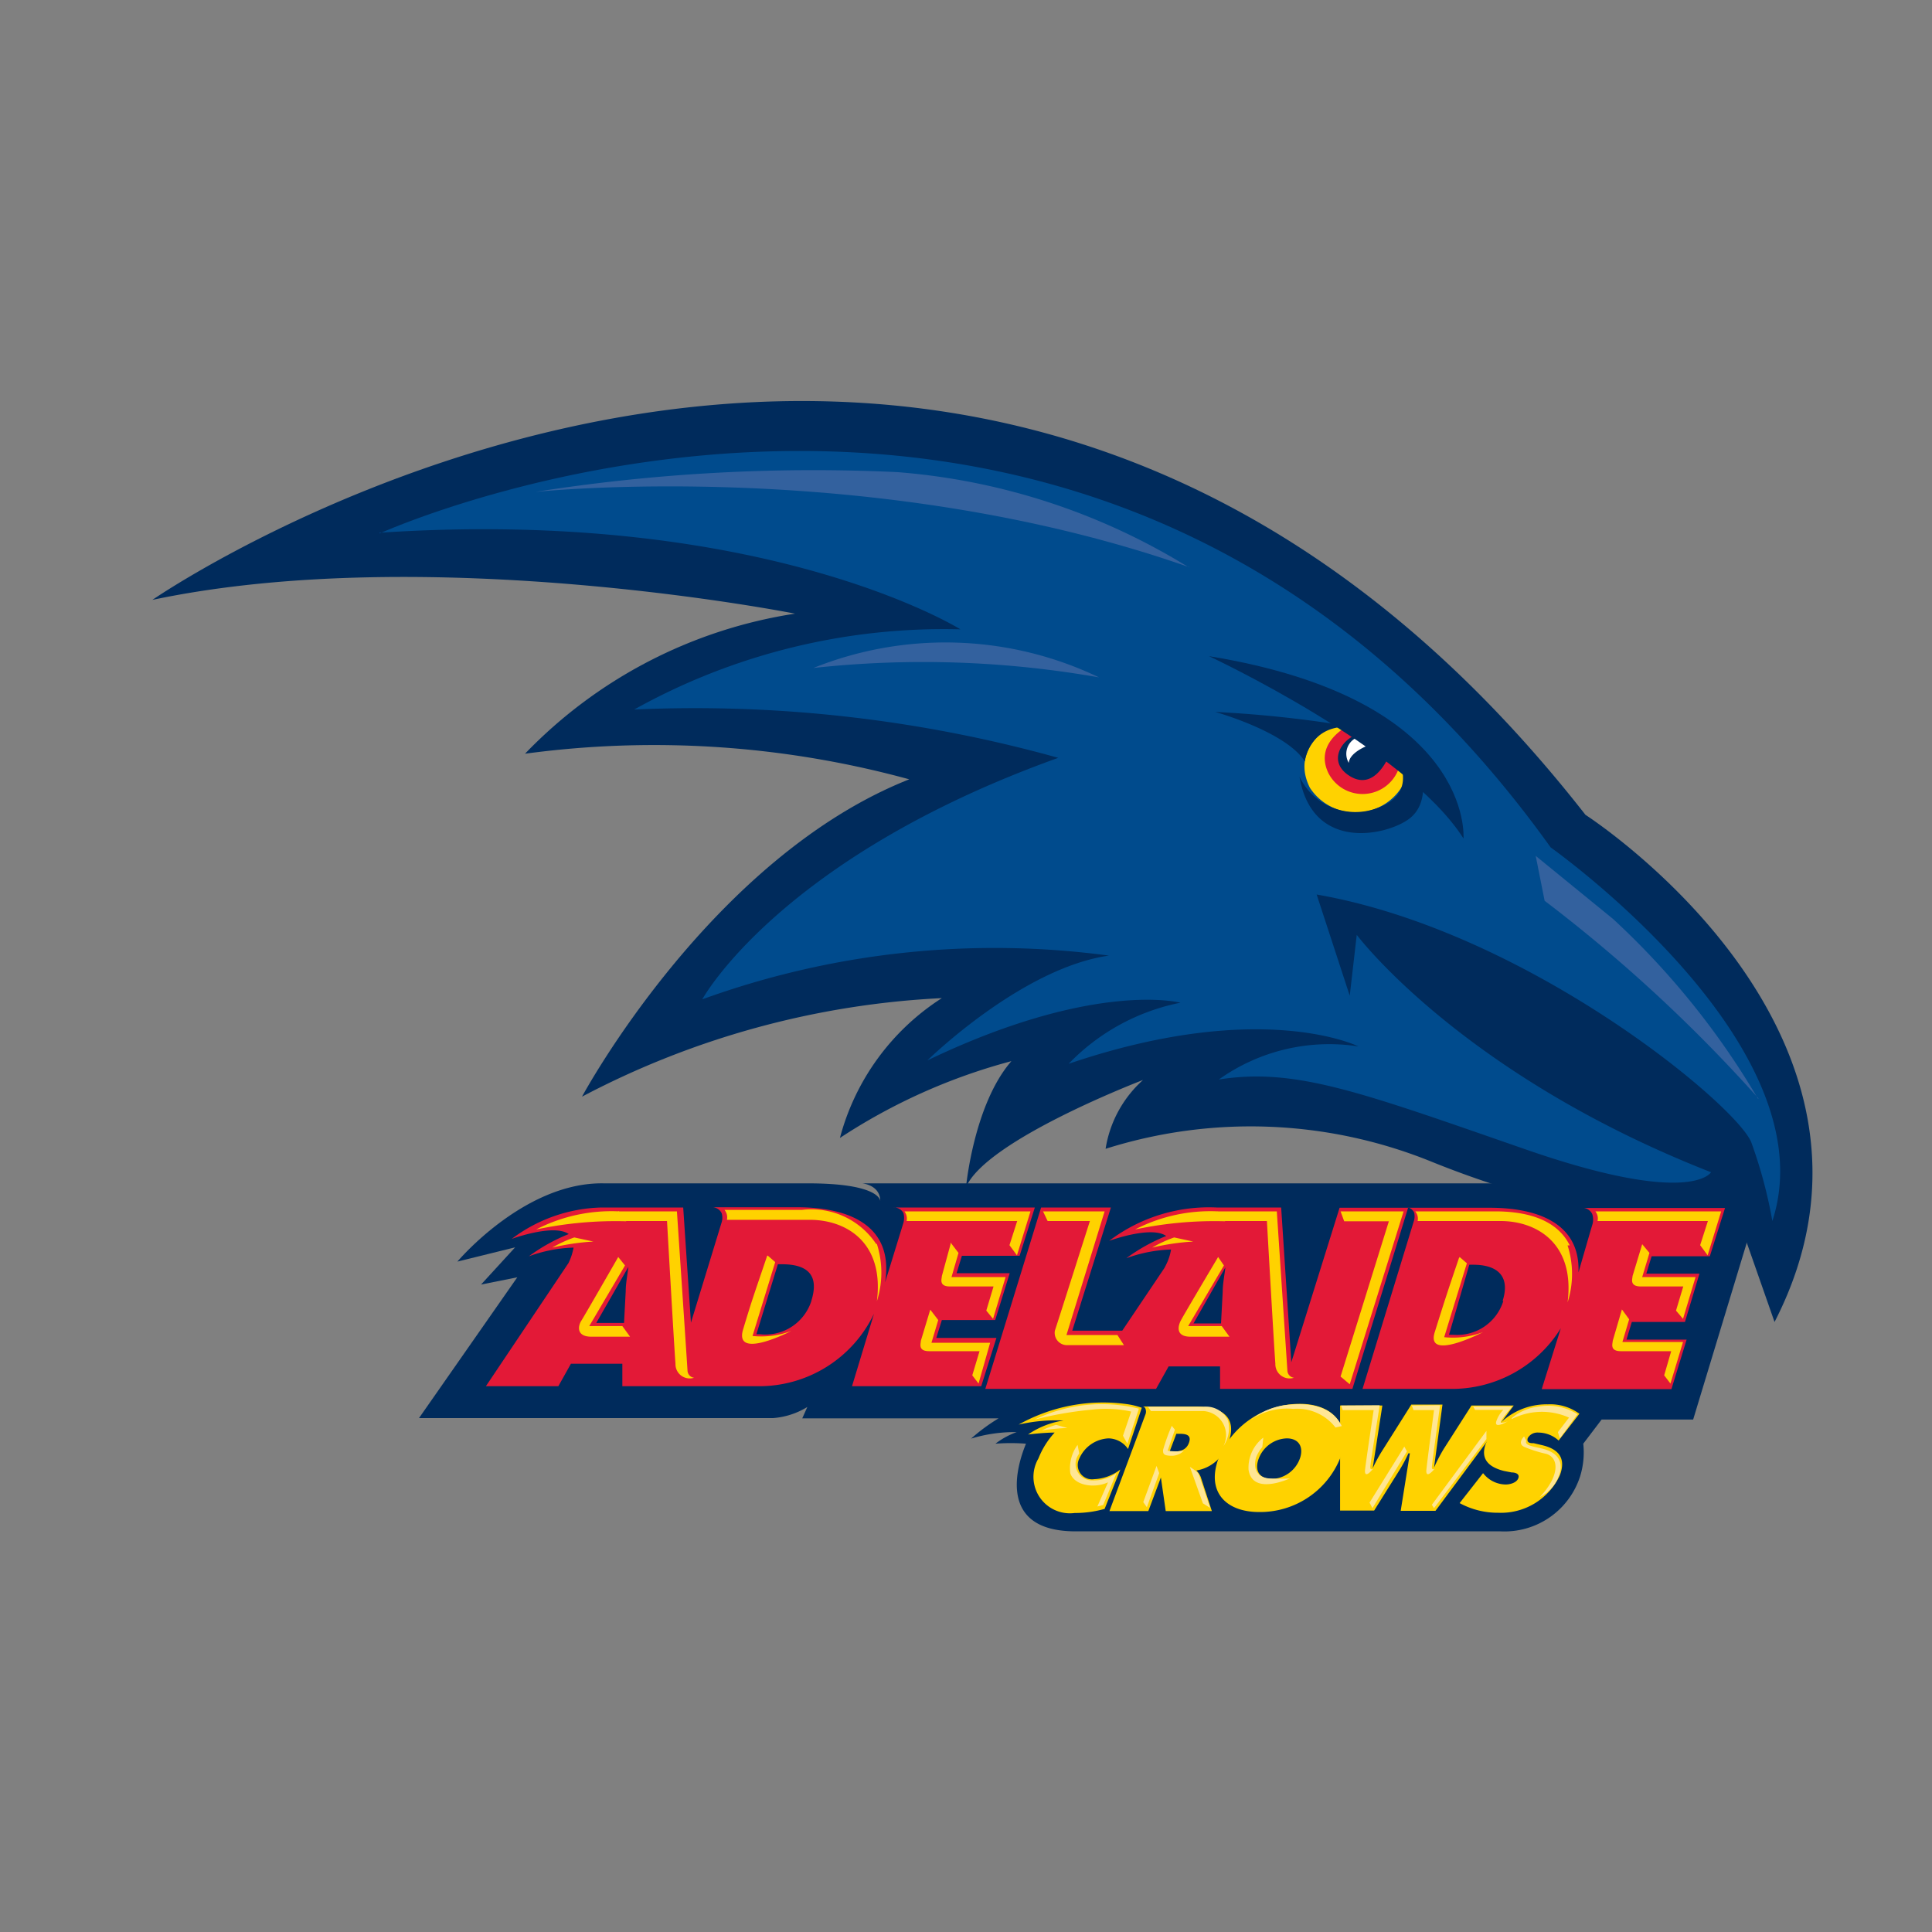<svg viewBox="0 0 80 80" xmlns="http://www.w3.org/2000/svg" >
<rect x="0" y="0" width="80" height="80" fill="#808080" stroke="none"/>
<path fill="#002b5c" d="M42.48 59.78a8.34 8.34 0 0 0-1.26 0 3.24 3.24 0 0 1 .88-.48 6.2 6.2 0 0 0-1.89.27 7.82 7.82 0 0 1 1.14-.84h-8.13l.21-.47a3.16 3.16 0 0 1-1.42.46H17.35l4.07-5.83-1.5.3 1.41-1.54-2.39.59S21.71 48.94 25 49h8.45c2.85 0 3 .65 3 .74 0-.68-.75-.74-.75-.74h27.17l9.86 1.14-2.62 8.64h-3.79l-.76 1a3.36 3.36 0 0 1-.13 1.35 3.29 3.29 0 0 1-3.3 2.28H44.54c-3.3 0-2.41-2.77-2.06-3.62"/>
<path fill="#ffd200" d="M47.28 58.29L46.71 60a1 1 0 0 0-.81-.44 1.39 1.39 0 0 0-1.21.84.59.59 0 0 0 .61.85 1.9 1.9 0 0 0 1.09-.4l-.65 1.63a4.51 4.51 0 0 1-1.24.17 1.51 1.51 0 0 1-1.5-2.26 3.44 3.44 0 0 1 .67-1.07c-.48 0-1.1.08-1.1.08a3.5 3.5 0 0 1 1.47-.58 6.89 6.89 0 0 0-1.86.17 7.15 7.15 0 0 1 4.47-.85 3 3 0 0 1 .62.15m-3.23.53"/>
<path fill="#002b5c" d="M6.31 24.84s34-23.5 59.34 8.9c0 0 14 9 7.83 21L72.17 51a40.69 40.69 0 0 1-13-2.94 19.91 19.91 0 0 0-13.39-.49 4.84 4.84 0 0 1 1.55-2.85s-6.5 2.48-7.33 4.44c0 0 .32-3.43 1.88-5.22a24.22 24.22 0 0 0-7.1 3.18A9.87 9.87 0 0 1 39 41.33a35.66 35.66 0 0 0-14.9 4.08s5.31-9.88 13.55-13.14a40 40 0 0 0-15.91-1.06 19.64 19.64 0 0 1 11.18-5.8s-15.1-3-26.61-.57"/>
<path fill="#e31937" d="M24.9 50h3.39l.32 4.77 1.27-4.15a.64.64 0 0 0 0-.39.44.44 0 0 0-.36-.24H33c2.38 0 4 .9 3.65 3.11l.76-2.47a.76.76 0 0 0 0-.4A.44.44 0 0 0 37 50h5.85l-.63 2h-2.39l-.22.72h2.2l-.6 1.94H39l-.23.74h2.49l-.63 2h-5.35l.91-3a5.27 5.27 0 0 1-4.8 3h-5.62v-.93h-2.13l-.52.93h-3l3.42-5.1a2.4 2.4 0 0 0 .21-.64 5.91 5.91 0 0 0-1.85.36 7.41 7.41 0 0 1 1.65-.92c-.62-.44-2.36.2-2.36.2A6.41 6.41 0 0 1 24.9 50zm8.7 3.85c.33-1.06-.17-1.5-1.22-1.5h-.17l-.89 2.9h.17a2 2 0 0 0 2.11-1.39zm-8.91.93h1.15l.07-1.32c0-.32.07-.65.11-1zm23.53-2.28l.06-.12a2.14 2.14 0 0 0 .21-.64 5.91 5.91 0 0 0-1.85.36 7.41 7.41 0 0 1 1.65-.92c-.62-.44-2.36.2-2.36.2A6.84 6.84 0 0 1 50.38 50h2.67l.42 6.41 2-6.4h6.2c2.22 0 3.77.78 3.69 2.68l.49-1.69.08-.27a.72.72 0 0 0 0-.46.44.44 0 0 0-.35-.25h5.85l-.63 2h-2.41l-.22.72h2.2l-.6 2h-2.2l-.22.73h2.49l-.63 2.05h-5.37l.79-2.52A5.3 5.3 0 0 1 60 57.51h-3.58l2.14-7a.7.7 0 0 0 0-.29.39.39 0 0 0-.25-.22L56 57.51h-5.48v-.93h-2.13l-.52.93H40.8L43.11 50H46l-1.6 5.1h2.07l1.75-2.6zm14 1.37c.32-1-.18-1.5-1.22-1.5h-.16l-.84 2.9h.18a2 2 0 0 0 2.07-1.4zm-12.8.93h1.14l.07-1.32c0-.32.07-.65.11-1z"/>
<path fill="#004b8d" d="M15.72 22.09s29.56-13.44 48.49 13c0 0 11.56 8.17 9.18 15.47a19.4 19.4 0 0 0-.87-3.25c-.58-1.52-9.25-8.75-18-10.27l1.37 4.19.29-2.52s4.33 5.78 14.67 9.83c0 0-.8 1.44-7.66-.94s-9.54-3.4-12.72-2.9a7.87 7.87 0 0 1 5.78-1.37s-4-2-12 .72a8.81 8.81 0 0 1 4.63-2.53s-3.54-.94-10.48 2.39c0 0 3.9-3.83 7.52-4.34a35.52 35.52 0 0 0-16.84 1.81s3.18-5.85 14.74-10a56 56 0 0 0-17.56-2 26.33 26.33 0 0 1 13.51-3.32s-8.09-5.06-24.06-4"/>
<path fill="#004b8d" d="M49.19 23.53a26.9 26.9 0 0 0-12.06-3.94 74.06 74.06 0 0 0-15 .82s14-1.49 27.09 3.12"/>
<path d="M72.79 45.49a32.61 32.61 0 0 0-6-7.44l-3.2-2.61.37 1.86a62.89 62.89 0 0 1 8.86 8.19m-23.6-22a26.9 26.9 0 0 0-12.06-3.94 74.06 74.06 0 0 0-15 .82s14-1.49 27.09 3.12m-15.57 4.17a14.69 14.69 0 0 1 11.83.39 41.93 41.93 0 0 0-11.83-.39" fill="#33619e"/>
<path fill="#ffd200" d="M55.76 29.7c-.07 0-2.48 1-1.52 2.92a2.26 2.26 0 0 0 4.13-.92"/>
<path fill="#002b5c" d="M56.54 30.19a48.61 48.61 0 0 0-6.22-.71s2.94.82 3.71 2.05c0 0 .21-1.88 2.51-1.34m2.28 1.63s.46 1.41-.49 2.1-4 1.35-4.52-1.76a2.56 2.56 0 0 0 3.27 1.28c2.25-.84.06-3.2.06-3.2z"/>
<path fill="#002b5c" d="M57.4 30.83l-1.12-1.34-.91 1.31a1 1 0 0 0-.07 1.1 1.14 1.14 0 0 0 1.63.46c.85-.39.47-1.52.47-1.52"/>
<path fill="#e31937" d="M56.1 29.92c-.05 0-1.76.72-1.09 2.1a1.59 1.59 0 0 0 3-.66c.22-1.55-.34-.44-.34-.44s-.59 1.94-1.77 1.22 0-2 .84-1.76-.6-.46-.6-.46"/>
<path fill="#002b5c" d="M60.6 34.72s.47-5.75-10.54-7.55c0 0 8.16 3.8 10.54 7.55"/>
<path fill="#ffd200" d="M49.23 59.75c-.12.32-.41.36-.68.36h-.12l.28-.74h.13c.28 0 .51.05.39.38m1.63 0c.41-1.09-.3-1.51-1.33-1.51H47.3a.13.13 0 0 1 .13.09.33.33 0 0 1 0 .24l-1.49 4h1.61l.52-1.39.2 1.39h1.91l-.46-1.41a.84.84 0 0 0-.18-.27 1.64 1.64 0 0 0 1.3-1.13"/>
<path fill="#ffd200" d="M53.28 59.56c.53 0 .71.39.54.85a1.28 1.28 0 0 1-1.16.83c-.5 0-.73-.34-.54-.84a1.29 1.29 0 0 1 1.16-.84m.54-1.43a3.65 3.65 0 0 0-3.36 2.25c-.52 1.39.3 2.23 1.68 2.23a3.58 3.58 0 0 0 3.35-2.22c.51-1.37-.29-2.26-1.67-2.26"/>
<path fill="#ffd200" d="M55.49 58.2v4.35h1.41l1.07-1.71a6 6 0 0 0 .35-.66h.06L58 62.56h1.44l3.24-4.36h-1.75L59.78 60a7 7 0 0 0-.4.77l.35-2.61h-1.29L57.28 60a6.23 6.23 0 0 0-.44.8l.4-2.6z"/>
<path fill="#ffd200" d="M60.44 62.24a3.3 3.3 0 0 0 1.6.4 2.69 2.69 0 0 0 2.55-1.55c.28-.74-.09-1.1-.74-1.25l-.34-.08c-.12 0-.31 0-.25-.21a.46.46 0 0 1 .44-.23 1.25 1.25 0 0 1 .84.33l.86-1.11a2.05 2.05 0 0 0-1.3-.39 2.77 2.77 0 0 0-2.57 1.61c-.26.68.15 1 .75 1.15l.31.06c.14 0 .35.05.28.24s-.35.26-.52.26a1.2 1.2 0 0 1-.88-.4l-.06-.07zm-10-10.19s-1.44 2.42-1.55 2.64-.22.66.41.66h1.61l-.32-.44H49.2l1.48-2.51zm10 0l.3.26-.94 3.06a3.51 3.51 0 0 0 1.61-.21s-2.39 1.24-2 0 .47-1.5 1-3.06m7.59-.58l-.4 1.32c0 .11-.14.43.35.43h1.75l-.3 1 .29.34.52-1.73H68l.3-1-.3-.36zm-.84 2.7l-.38 1.3c0 .11-.14.43.34.43h2.08l-.29 1 .26.34.52-1.72h-2.51l.28-.94zm-16.73-4.06h2.44l.44 6.62a.31.31 0 0 0 .27.27.59.59 0 0 1-.77-.58c-.06-.78-.35-5.91-.35-5.91h-2.28zm-7.24 0l.19.4h1.75s-1.38 4.34-1.45 4.54a.51.51 0 0 0 .51.6h2.35l-.27-.42h-2.11l1.58-5.12z"/>
<path fill="#ffe694" d="M47.52 58.23l.14.2h2.19a1 1 0 0 1 .81 1.45 1.31 1.31 0 0 0 .19-1.06 1 1 0 0 0-1-.57h-2.34m-.83 1.53l-.18-.33.34-1a4.88 4.88 0 0 0-1.62-.08 15.13 15.13 0 0 0-2.37.41 6.38 6.38 0 0 1 4.31-.45zm-2.06.05a1.63 1.63 0 0 0-.3 1.18c.18.51 1 .63 1.56.37l-.44 1 .24-.06.55-1.32a1.64 1.64 0 0 1-1 .3.68.68 0 0 1-.54-1.11z"/><path fill="#ffe694" d="M43.73 59a4.05 4.05 0 0 0-.59.23 9.84 9.84 0 0 1 1.06-.1"/><path fill="#ffd200" d="M48.62 51.24a5.28 5.28 0 0 0-.91.42 9.78 9.78 0 0 1 1.7-.25"/><path fill="#ffe694" d="M48 61l-.11-.3-.55 1.5.15.21zm1.27-.26l.54 1.51.3.19s-.44-1.32-.48-1.41-.36-.29-.36-.29m-.75-1.7a8.16 8.16 0 0 0-.36 1c0 .15 0 .24.37.24a.69.69 0 0 0 .49-.21 2.07 2.07 0 0 1-.67 0l.3-.87zm3.79.49a1.57 1.57 0 0 0-.61 1.33c.12.8 1 .66 1.71.36a7.73 7.73 0 0 1-.81 0c-.2 0-.79-.1-.59-.87a1.48 1.48 0 0 1 .26-.43zm-.51-.74a2.94 2.94 0 0 1 1.36-.6c.76-.1 1.92-.11 2.4.86l-.26.06a2 2 0 0 0-1.75-.77 2.61 2.61 0 0 0-1.75.45m3.73-.59l.07.19h1.28s-.36 2.39-.36 2.52c0 .35.34-.1.34-.1s-.16.13-.11-.15c0-.1.38-2.47.38-2.47zm2.93 0l.07.19h.85s-.32 2.39-.32 2.52c0 .35.35-.1.35-.1s-.16.13-.11-.15c0-.1.33-2.47.33-2.47zm-1.63 4.25l-.12-.23 1.44-2.32.11.2zm2.55 0l-.09-.14 2.26-3.06v.34zM61 58.24h1.62s-.58.66-.46.67a.64.64 0 0 0 .28-.06s-.59.35-.48 0a1.21 1.21 0 0 1 .29-.47h-1.17zm1.6.48a2.06 2.06 0 0 1 1.07-.47 2.28 2.28 0 0 1 1.65.31l-.73 1-.08-.26.46-.6a2.75 2.75 0 0 0-2.37.06m.51.72s-.3.28 0 .43a5.37 5.37 0 0 0 .91.29c.53.15.59.89-.26 1.79a1.59 1.59 0 0 0 .83-1c.17-.63-.3-.9-.71-1s-.77-.14-.68-.33z"/><path fill="#ffd200" d="M55.51 50.16h2.61l-2.23 7.16-.38-.32 2-6.43h-1.85z"/><path d="M56.55 30.91s-.67.27-.7.68a.74.74 0 0 1 .24-1l.46.32z" fill="#fff"/><path fill="#ffd200" d="M47 50.91a6.8 6.8 0 0 1 3.43-.75l.3.41a15.88 15.88 0 0 0-3.73.34m-21.4 1.14s-1.39 2.42-1.53 2.64-.21.66.42.66h1.6l-.32-.44H24.4l1.48-2.51zm0-1.89h2.43s.44 6.57.44 6.62a.31.31 0 0 0 .27.27.59.59 0 0 1-.77-.58c-.06-.78-.35-5.91-.35-5.91h-2.25zm-1.82 1.08a5.28 5.28 0 0 0-.91.42 9.78 9.78 0 0 1 1.7-.25"/><path fill="#ffd200" d="M22.2 50.91a6.8 6.8 0 0 1 3.43-.75l.3.41a15.92 15.92 0 0 0-3.73.34m43.86-.75a.46.46 0 0 1 .09.4h4.57l-.32 1 .31.42.56-1.82zm-26.7 1.36L39 52.84c0 .11-.14.43.34.43h1.8l-.3 1 .28.34.52-1.73H39.4l.29-1-.33-.43zm-.84 2.71l-.39 1.29c0 .12-.13.43.35.43h2.08l-.3 1 .26.34.48-1.69h-2.43l.28-.94zm-1.07-4.07a.48.48 0 0 1 .09.4h4.58l-.32 1 .31.42.56-1.82zM65 51.57c-.56-1.14-1.91-1.41-3.09-1.41H58.6a.46.46 0 0 1 .1.4h3.43c1.52 0 3.09.94 2.78 3.37a3.86 3.86 0 0 0 0-2.36M31.8 52l.3.26-.94 3.06a3.51 3.51 0 0 0 1.61-.21s-2.39 1.24-2-.06.47-1.49 1-3.06m4.51-.48a3.22 3.22 0 0 0-3.08-1.41H30a.48.48 0 0 1 .1.41h3.43c1.52 0 3.09.94 2.78 3.37a3.89 3.89 0 0 0 0-2.37"/></svg>
